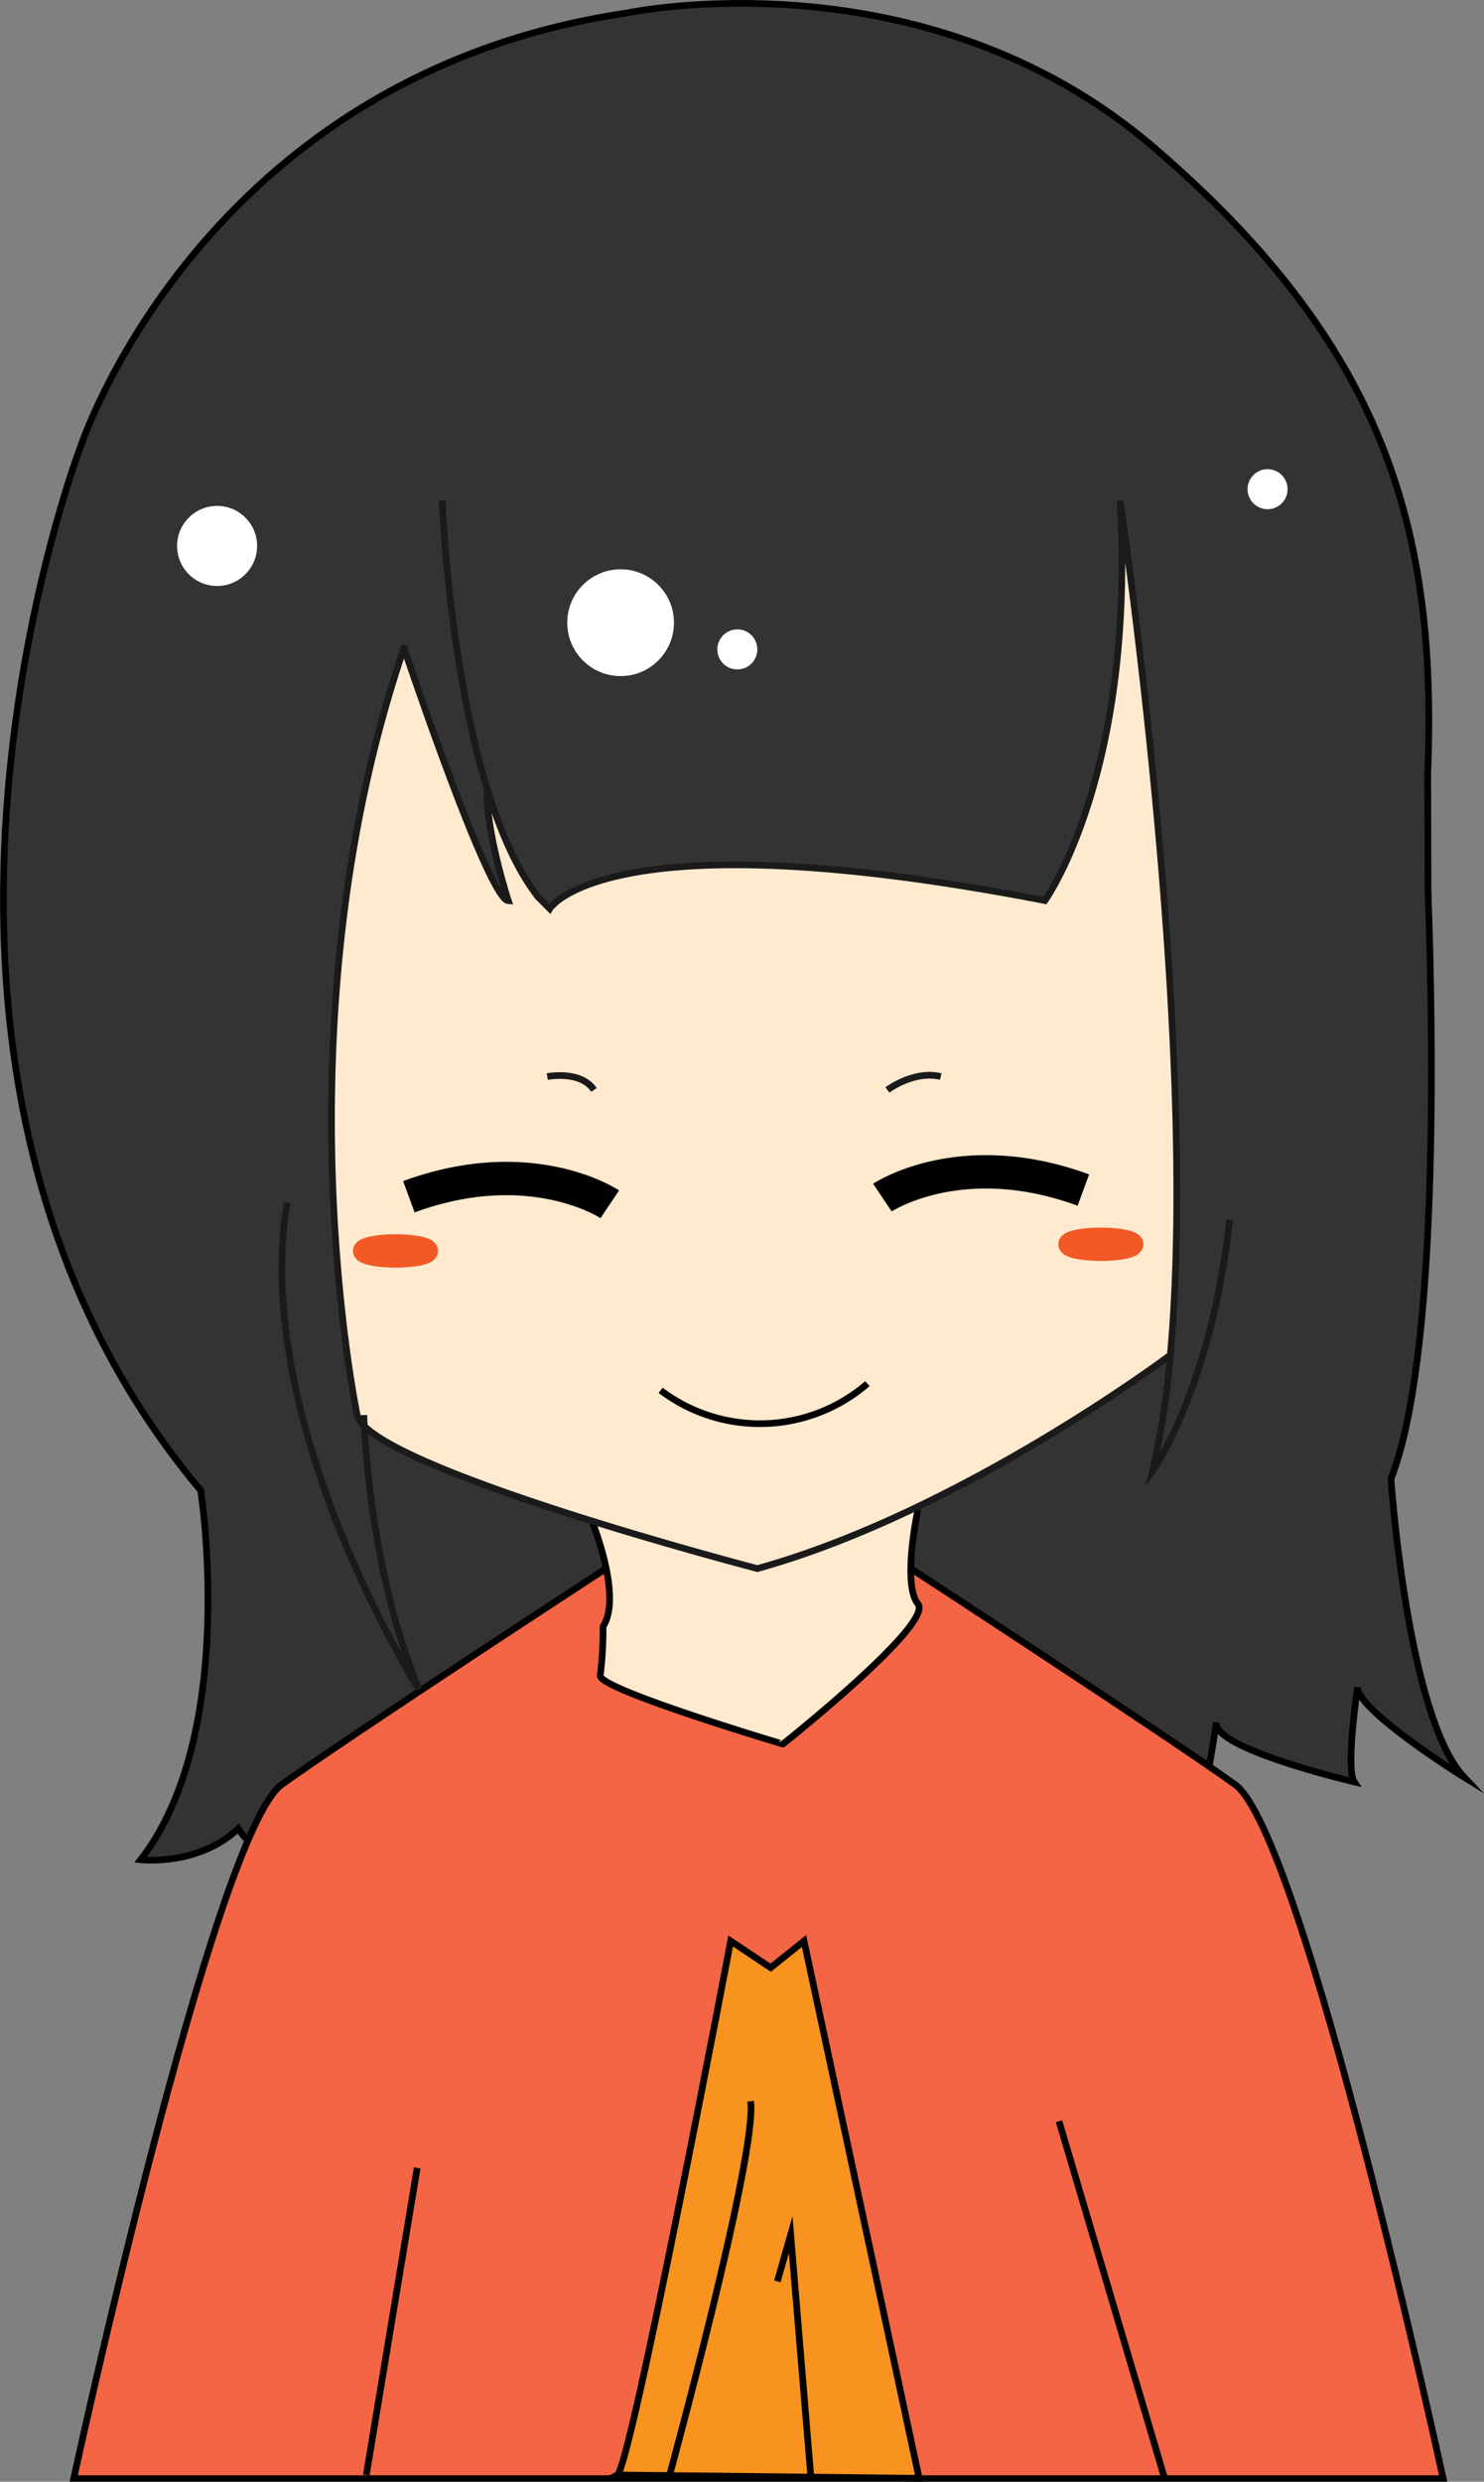 <svg xmlns="http://www.w3.org/2000/svg" viewBox="0 0 222.5 371.8"><rect x="0" y="0" width="222.5" height="371.8" fill="#808080" stroke="none"/><defs><style>.cls-1{fill:#333;}.cls-2,.cls-6,.cls-7,.cls-8{fill:none;}.cls-10,.cls-2,.cls-3,.cls-4,.cls-7{stroke:#000;}.cls-10,.cls-2,.cls-3,.cls-4,.cls-6,.cls-7,.cls-8{stroke-miterlimit:10;}.cls-3{fill:#f46545;}.cls-4,.cls-5{fill:#ffeacf;}.cls-6{stroke:#1a1a1a;}.cls-7{stroke-width:5px;}.cls-8{stroke:#f15a24;stroke-width:3px;}.cls-9{fill:#fff;}.cls-10{fill:#f7931e;}</style></defs><title>アセット 3</title><g id="レイヤー_2" data-name="レイヤー 2"><g id="レイヤー_1-2" data-name="レイヤー 1"><path class="cls-1" d="M214.11,133.46c.82,22.66,1.55,70-5.56,88.12,0,0,2.44,35.68,11,44.7-.49-.3-16-10-16-13.49,0,0-1.83,12.17-.5,14.17,0,0-21.33-5-20.67-8.92,0,0-1.61,10.77-2.28,12.1L37.62,275.68c-.38.63-1.9-1.72-1.9-1.72-6,5.66-14.63,4.66-14.63,4.66,14.72-19,9-55.33,9-55.33C-23.45,159.54,12.05,67,12.05,67S30.14,11.4,94,1.94c0,0,44.51-9.47,79.06,20.19S215.56,79.24,214.06,116Z"/><line class="cls-2" x1="219.55" y1="266.29" x2="219.54" y2="266.28"/><path class="cls-2" d="M219.54,266.28c-.49-.3-16-10-16-13.49,0,0-1.83,12.17-.5,14.17,0,0-21.33-5-20.67-8.92,0,0-1.61,10.77-2.28,12.1L37.62,275.68c-.38.63-1.9-1.72-1.9-1.72-6,5.66-14.63,4.66-14.63,4.66,14.72-19,9-55.33,9-55.33C-23.45,159.54,12.05,67,12.05,67S30.14,11.4,94,1.94c0,0,44.51-9.47,79.06,20.19S215.56,79.24,214.06,116l.05,17.45c.82,22.66,1.55,70-5.56,88.12C208.55,221.58,211,257.26,219.54,266.28Z"/><path class="cls-3" d="M90.85,235s-38.37,25-48.59,32.34-31.21,104-31.21,104H216.38s-21-96.67-31.22-104S136.57,235,136.57,235"/><path class="cls-4" d="M137.63,226.15s-2.42,11.14,0,14.14-20.25,21-20.25,21S89.54,253,90,251a56.48,56.48,0,0,0,.42-7.33c3-4.67-1.82-16.17-1.82-16.17"/><path class="cls-5" d="M167.93,75s11.9,79.54,7.55,127.93c0,0-31.26,23.49-61.93,32,0,0-58.17-15.17-60-23,0,0-12.14-57.74,6.71-114l.3-.89c.28.82,12.69,37.71,15.66,37.88,0,0-3.41-10.39-3.18-16.75,1.95,6.34,4.44,12.11,7.63,16.2l1.76,1.76s8.5-13.92,74.24-1.21C156.67,135,170.3,116,167.93,75Z"/><path class="cls-6" d="M60.56,97.08c.28.82,12.69,37.71,15.66,37.88,0,0-3.41-10.39-3.18-16.75,0-.09,0-.17,0-.25"/><path class="cls-6" d="M66.3,75s.92,24.17,6.74,43.17c1.95,6.34,4.44,12.11,7.63,16.2l1.76,1.76s8.5-13.92,74.24-1.21c0,0,13.63-18.92,11.26-59.92,0,0,11.9,79.54,7.55,127.93a121.61,121.61,0,0,1-2.68,17.44s8.75-12.29,11.58-37.62"/><path class="cls-6" d="M175.48,203s-31.26,23.49-61.93,32c0,0-58.17-15.17-60-23,0,0-12.14-57.74,6.71-114l.3-.89h0l.16-.45"/><path class="cls-7" d="M132.3,179.42s11.75-7.88,30.13-1.13"/><ellipse class="cls-8" cx="59.3" cy="187.41" rx="4.88" ry="1"/><ellipse class="cls-8" cx="165.05" cy="186.41" rx="4.88" ry="1"/><path class="cls-7" d="M91.43,180.42s-11.75-7.88-30.13-1.13"/><path class="cls-2" d="M130.05,207.29a24.65,24.65,0,0,1-31,1"/><path class="cls-6" d="M82.05,161.29s5-1,7,2"/><path class="cls-6" d="M133.05,163.29s4-3,8-2"/><path class="cls-6" d="M54.55,212s.5,22.34,8.25,41.09c0,0-25.25-39.92-19.75-72.92"/><circle class="cls-9" cx="93.05" cy="93.29" r="8"/><circle class="cls-9" cx="32.55" cy="81.79" r="6"/><circle class="cls-9" cx="110.55" cy="97.29" r="3"/><circle class="cls-9" cx="190.05" cy="73.29" r="3"/><path class="cls-10" d="M92.55,370.79c2-1,17-80,17-80l6,4,5-4,17.26,80.5Z"/><path class="cls-10" d="M100.38,370.87s13.17-48.08,12.17-56.08"/><polyline class="cls-10" points="121.55 370.79 118.55 334.79 116.55 341.79"/><line class="cls-10" x1="62.55" y1="324.79" x2="54.92" y2="370.79"/><line class="cls-10" x1="158.78" y1="317.79" x2="174.61" y2="371.29"/></g></g></svg>